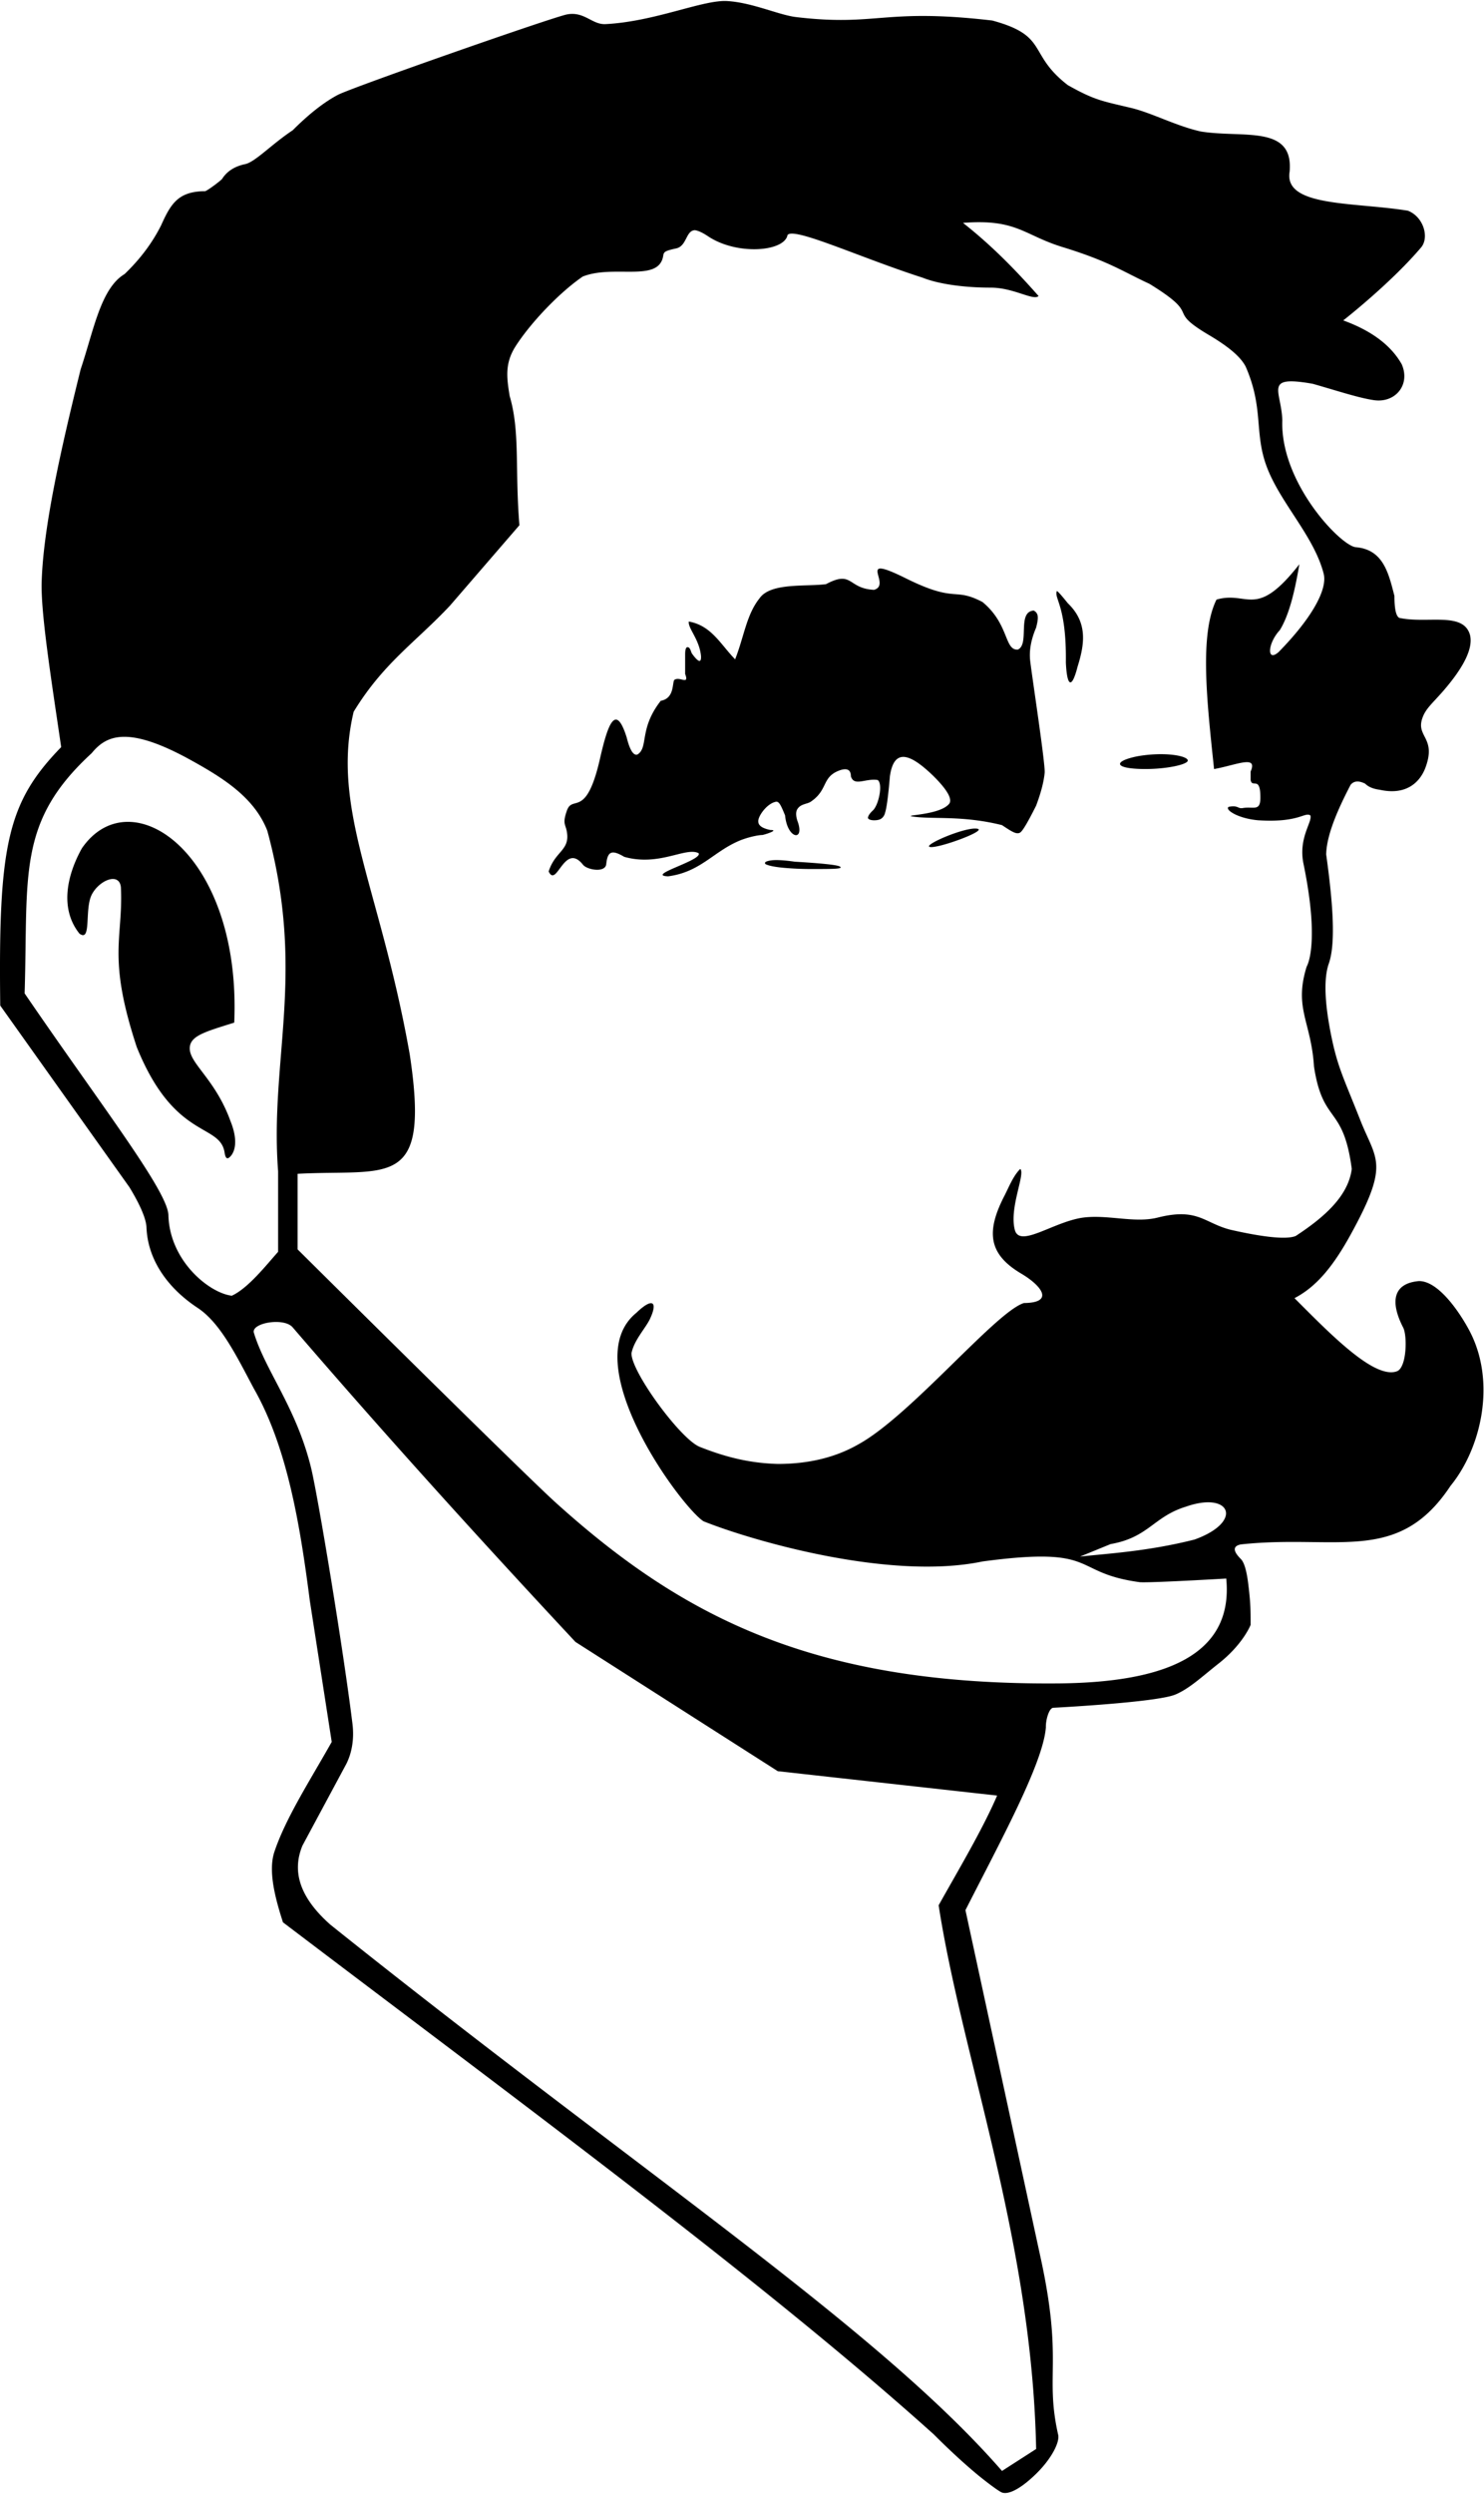 <svg xmlns="http://www.w3.org/2000/svg" width="3em" height="5.04em" viewBox="0 0 305 512"><path fill="currentColor" d="M12.575 153.296c-2.036-13.868-4.242-27.717-4.008-34.064c.35-11.15 3.895-26.947 8.015-43.582c2.672-7.932 4.096-16.576 9.017-19.537c3.33-3.193 5.769-6.544 7.515-10.019c1.997-4.451 3.522-6.975 9.017-7.013c.334 0 2.838-1.837 3.506-2.505c.965-1.532 2.475-2.527 4.509-3.005c2.148-.284 5.391-3.931 10.019-7.013q5.01-5.01 9.267-7.264c2.839-1.503 44.207-15.985 47.089-16.531c3.59-.68 5.164 2.135 7.931 1.992C134.567 4.23 144.3-.207 149.332.008c5.199.265 10.694 2.872 14.304 3.3c16.733 1.984 17.911-1.903 40.3.707c11.723 3.169 7.157 6.822 15.529 13.275c5.564 3.126 6.97 3.244 13.03 4.69c4.222 1.009 9.256 3.711 14.271 4.828c8.637 1.42 19.141-1.477 18.285 8.266c-1.227 7.28 13.149 6.208 24.295 8.015c3.184 1.217 4.45 5.422 2.756 7.514c-6.274 7.416-16.03 15.028-16.03 15.028c5.934 2.159 9.868 5.197 12.022 9.017c1.842 4.25-1.36 8-5.707 7.367c-3.145-.459-7.317-1.856-12.577-3.36c-10.266-1.808-6.438 1.368-6.262 7.515c-.448 12.687 11.776 25.545 15.028 26.049c5.701.439 6.803 5.282 8.015 10.019q0 4.008 1.002 4.508c5.761 1.253 13.166-1.357 14.528 3.507q1 4.007-5.51 11.522c-2.339 2.671-3.572 3.598-4.259 5.51c-1.44 4.008 3.068 4.008.501 10.52c-1.285 3.075-4.194 5.39-9.267 4.258q-2.004-.251-3.006-1.252q-2.004-1.002-3.006.25c-2.828 5.433-4.926 10.44-5.01 14.277c1.379 9.917 2.022 18.376.502 22.542q-1.503 4.51.5 14.528c1.337 6.679 2.604 8.881 6.012 17.533c3.256 8.265 6.137 8.766-2.004 23.544c-3.627 6.585-7.062 10.704-11.521 13.025c7.457 7.474 16.419 16.688 21.04 15.028c2.044-.735 2.163-7.301 1.302-8.972c-2.634-5.113-2.257-9.073 3.206-9.563c3.924-.083 8.262 6.162 10.377 10.137c5.625 10.575 2.446 24.236-3.865 31.942c-10.77 16.281-23.357 9.894-43.081 12.023q-2.505.501 0 3.006q1.002 1.001 1.503 5.01c.5 4.008.5 5.51.5 8.515c0 0-1.528 3.96-6.564 7.93c-3.508 2.766-6.056 5.202-8.931 6.395c-3.896 1.618-25.08 2.707-25.08 2.707c-.892.076-1.558 2.63-1.504 4.008c-.553 7.323-9.184 23.12-16.53 37.57l15.278 70.634c4.92 22.122.99 24.665 3.757 37.07c.437 1.52-1.34 5.005-4.508 8.098c-3.507 3.423-6.012 4.425-7.222 3.757c-1.367-.754-4.55-3.34-4.55-3.34q-4.26-3.506-9.268-8.515c-34.565-31.06-82.906-66.626-133.753-105.2c-1.824-5.618-3.007-10.8-1.753-14.527c2.344-6.972 7.354-14.688 11.772-22.542l-4.509-29.055c-2.073-16.139-4.75-31.727-11.521-43.582c-3.481-6.54-6.81-13.417-11.522-16.532c-6.565-4.339-10.28-10.241-10.52-16.53c-.064-1.67-1.169-4.426-3.507-8.266L.05 206.396c-.41-32.955 1.452-41.718 12.524-53.1m147.277 210.397l-41.578-26.55c-20.549-22.009-40.024-43.591-58.11-64.622c-1.725-2.074-8.33-.988-8.014 1.002c2.373 7.901 8.706 15.352 11.772 27.802c1.377 5.594 6.595 36.987 8.516 52.6c.428 3.484-.25 6.261-1.253 8.265l-9.017 16.782c-2.437 5.848.031 11.222 5.761 16.28c63.87 51.097 112.34 82.727 138.01 112.212l7.014-4.509c-.835-42.747-15.196-80.318-20.038-111.71c3.898-6.97 9.048-15.606 12.022-22.543zm0-63.12q9.518 0 16.532-4.007c10.77-5.886 28.303-27.301 34.064-29.054c6.34-.058 3.607-3.567-.501-6.012c-6.81-4.009-7.342-8.608-3.493-16.056c.867-1.675 1.802-4.107 3.242-5.484c1.08 1.037-2.316 8.015-1.124 12.518c.998 3.767 7.824-1.591 13.898-2.5c5.171-.714 10.698 1.183 15.473-.024c8.333-2.105 9.575 1.193 15.085 2.53c5.036 1.138 11.024 2.179 13.275 1.252c6.033-3.95 10.809-8.267 11.522-13.776c-1.754-13.275-5.928-9.017-7.765-21.04c-.584-9.267-4.174-11.94-1.503-20.539c0 0 2.785-4.385-.655-21.114c-1.103-5.36 1.9-8.63 1.407-9.944c-1.215-.742-2.279 1.555-10.77 1.002c-4.175-.376-6.889-2.213-6.012-2.755c2.004-.376 1.849.429 2.88.25c2.171-.376 3.59.751 3.632-2.004c.042-4.8-1.67-1.962-2.003-3.757v-1.753c1.538-3.474-2.927-1.323-7.515-.501c-1.433-13.67-3.065-27.595.501-34.816c6.541-1.875 8.037 4.226 17.032-7.263c-.942 5.571-2.066 10.332-4.007 13.525c-2.567 2.755-2.724 6.7-.25 4.509c6.637-6.763 10.054-12.731 9.267-16.03c-1.92-7.598-8.6-14.236-11.522-21.541c-2.922-7.306-.668-12.19-4.508-21.04c-1.009-1.955-3.29-3.982-7.58-6.524c-9.222-5.463-1.03-3.624-12.208-10.508c-5.545-2.554-8.25-4.603-17.878-7.56c-7.982-2.45-9.376-5.827-20.444-4.964c6.042 4.757 10.952 9.844 15.53 15.029c-1.102 1.022-5.078-1.727-9.858-1.727c-5.915 0-10.998-.844-13.937-2.03c-12.802-4.105-26.584-10.525-27.803-8.767c-.652 3.438-10.454 4.213-16.38.217c-.807-.544-1.868-1.125-2.656-1.219c-1.886.053-1.624 3.261-3.852 3.745c-2.23.483-2.534.677-2.653 1.47c-.849 5.638-10.068 1.757-16.538 4.303c-4.793 3.277-10.687 9.476-13.776 14.277c-2.26 3.513-1.879 6.429-1.252 10.27c2.177 7.4 1.055 15.068 2.003 26.55l-14.276 16.53c-7.156 7.606-13.68 11.781-19.788 21.792c-4.759 20.037 5.51 36.318 11.522 70.382c4.258 28.053-4.258 23.545-23.043 24.547v15.529s45.001 44.667 52.85 51.848c26.299 23.794 53.517 37.82 103.945 37.32c20.514-.25 35.645-5.293 34.064-21.54c0 0-15.613.918-17.783.75c-14.36-1.961-8.015-7.513-32.311-4.257c-19.161 4.007-47.715-4.384-57.358-8.266c-4.634-3.006-26.425-32.561-13.776-42.83c3.284-3.168 4.446-2.327 2.816 1.205c-.89 1.926-3.26 4.346-3.818 7.06c-.25 3.59 10.02 17.695 14.026 19.286c5.389 2.14 10.31 3.345 16.03 3.507m-24.045-156.795c2.767-.482 2.348-3.491 2.755-4.258c1.078-.871 3.174 1.186 2.255-1.252v-4.007q0-1.503.5-1.503c.609.063.655.991.936 1.375c1.298 1.776 1.923 1.946 1.82.378c-.395-3.48-2.703-5.616-2.505-7.013c4.64.83 6.489 4.648 9.518 7.764c1.847-4.68 2.323-9.164 5.01-12.523c2.266-3.29 9.534-2.37 13.675-2.922c5.52-2.944 4.416.92 9.869 1.168c3.84-1.076-4.164-7.7 6.762-2.254c10.236 5.042 9.592 1.638 15.53 4.76c5.51 4.55 4.466 9.976 7.263 9.768c2.471-1.082-.228-7.768 3.257-8.015c1.208.584.882 1.948.5 3.506q-1.502 3.507-1.252 6.512c.167 2.004 3.173 21.457 3.006 23.294q-.251 2.755-1.753 6.763q-2.505 5.01-3.257 5.51c-.752.5-1.753-.167-3.757-1.502c-8.175-2.037-14.221-1.164-18.284-1.754c-2.52-.35 5.742-.216 7.514-2.755q.752-1.503-3.256-5.51c-4.526-4.4-8.147-6.184-9.017 0q-.501 6.01-1.002 7.514c-.101.483-.484 1.108-1.085 1.336c-.773.292-2.356.242-2.422-.334c.021-.418.446-.995 1.002-1.503c1.21-1.106 2.112-5.468 1.002-6.262c-2.472-.416-4.826 1.418-5.51-.751q0-2.004-2.254-1.253c-3.841 1.378-2.338 4.008-6.017 6.474c-.75.503-2.082.414-2.75 1.541c-.422.685-.176 1.808.055 2.445c1.553 4.27-2.109 3.712-2.56-1.192c-.782-1.863-1.197-2.934-1.889-2.798c-1.877.367-3.715 3.017-3.621 4.05q0 1.253 2.505 1.753c1.935-.018-1.392 1.021-1.682 1.027c-1.045.022-3.269.55-4.83 1.228c-5.33 2.298-7.921 6.39-14.528 7.263c-4.757-.192 7.243-3.328 6.262-4.759c-2.655-1.342-8.065 2.795-15.279.752c-2.604-1.549-3.423-1.094-3.695 1.497c-.195 1.85-3.944 1.183-4.773.136c-3.819-4.818-5.41 4.91-7.061 1.373c1.262-3.962 4.057-4.283 3.82-7.515c-.168-2.271-1.148-1.936-.063-5.01c1.165-3.299 3.938 1.801 6.763-10.519c1.543-6.798 3.178-11.928 5.51-4.508q1.002 4.007 2.254 3.506c2.27-1.485.25-5.256 4.76-11.02m21.54 33.564q-.5-.501 1.003-.752q1.502-.25 5.01.25q8.515.502 9.267 1.003c.752.5-1.42.5-5.761.5a64 64 0 0 1-5.761-.25q-2.756-.25-3.757-.751m34.065-3.507c-2.75.005 7.125-4.328 9.518-3.757c1.772.403-7.264 3.762-9.518 3.757m30.057-37.07c-1.17 4.592-2.171 4.258-2.407-.851c.152-11.672-2.474-13.156-1.851-14.678q.25 0 2.254 2.505c4.153 3.975 3.434 8.462 2.004 13.024m24.045 179.338c10.124-3.64 7.452-9.995-1.753-6.763c-6.713 2.054-7.663 6.33-15.503 7.696l-6.288 2.574c5.338-.614 13.772-1.03 23.544-3.507M54.939 170.476c-2.66-6.812-9-10.78-15.564-14.424c-13.094-7.27-17.517-5.205-20.538-1.503C3.433 168.7 5.812 179.47 5.06 203.892c15.654 22.918 29.45 40.64 29.555 45.586c.25 9.392 8.4 15.986 13.025 16.53c3.357-1.529 7.096-6.305 9.518-9.016V240.46c-1.753-23.044 5.76-40.577-2.22-69.985M47.39 230.19c1.459 3.617 1.064 6.106-.094 7.264c-.547.546-.964.486-1.159-1.002c-1.085-5.928-10.353-2.505-18.034-21.54c-6.136-18.66-2.755-22.293-3.256-32.812c-.32-3.188-4.44-1.46-5.968 1.464c-1.574 3.01 0 9.901-2.548 8.054c-4.164-5.197-2.494-12.177.501-17.533c10.019-14.528 32.812 1.001 31.309 35.817c-5.823 1.833-8.923 2.653-9.134 5.049c-.287 3.248 5.214 6.413 8.383 15.24m196.725-74.136c.047-.915-4.546-1.877-10.286-.884c-4.608.915-5.074 2.327-.031 2.591c5.073.264 10.348-.822 10.317-1.707"/></svg>